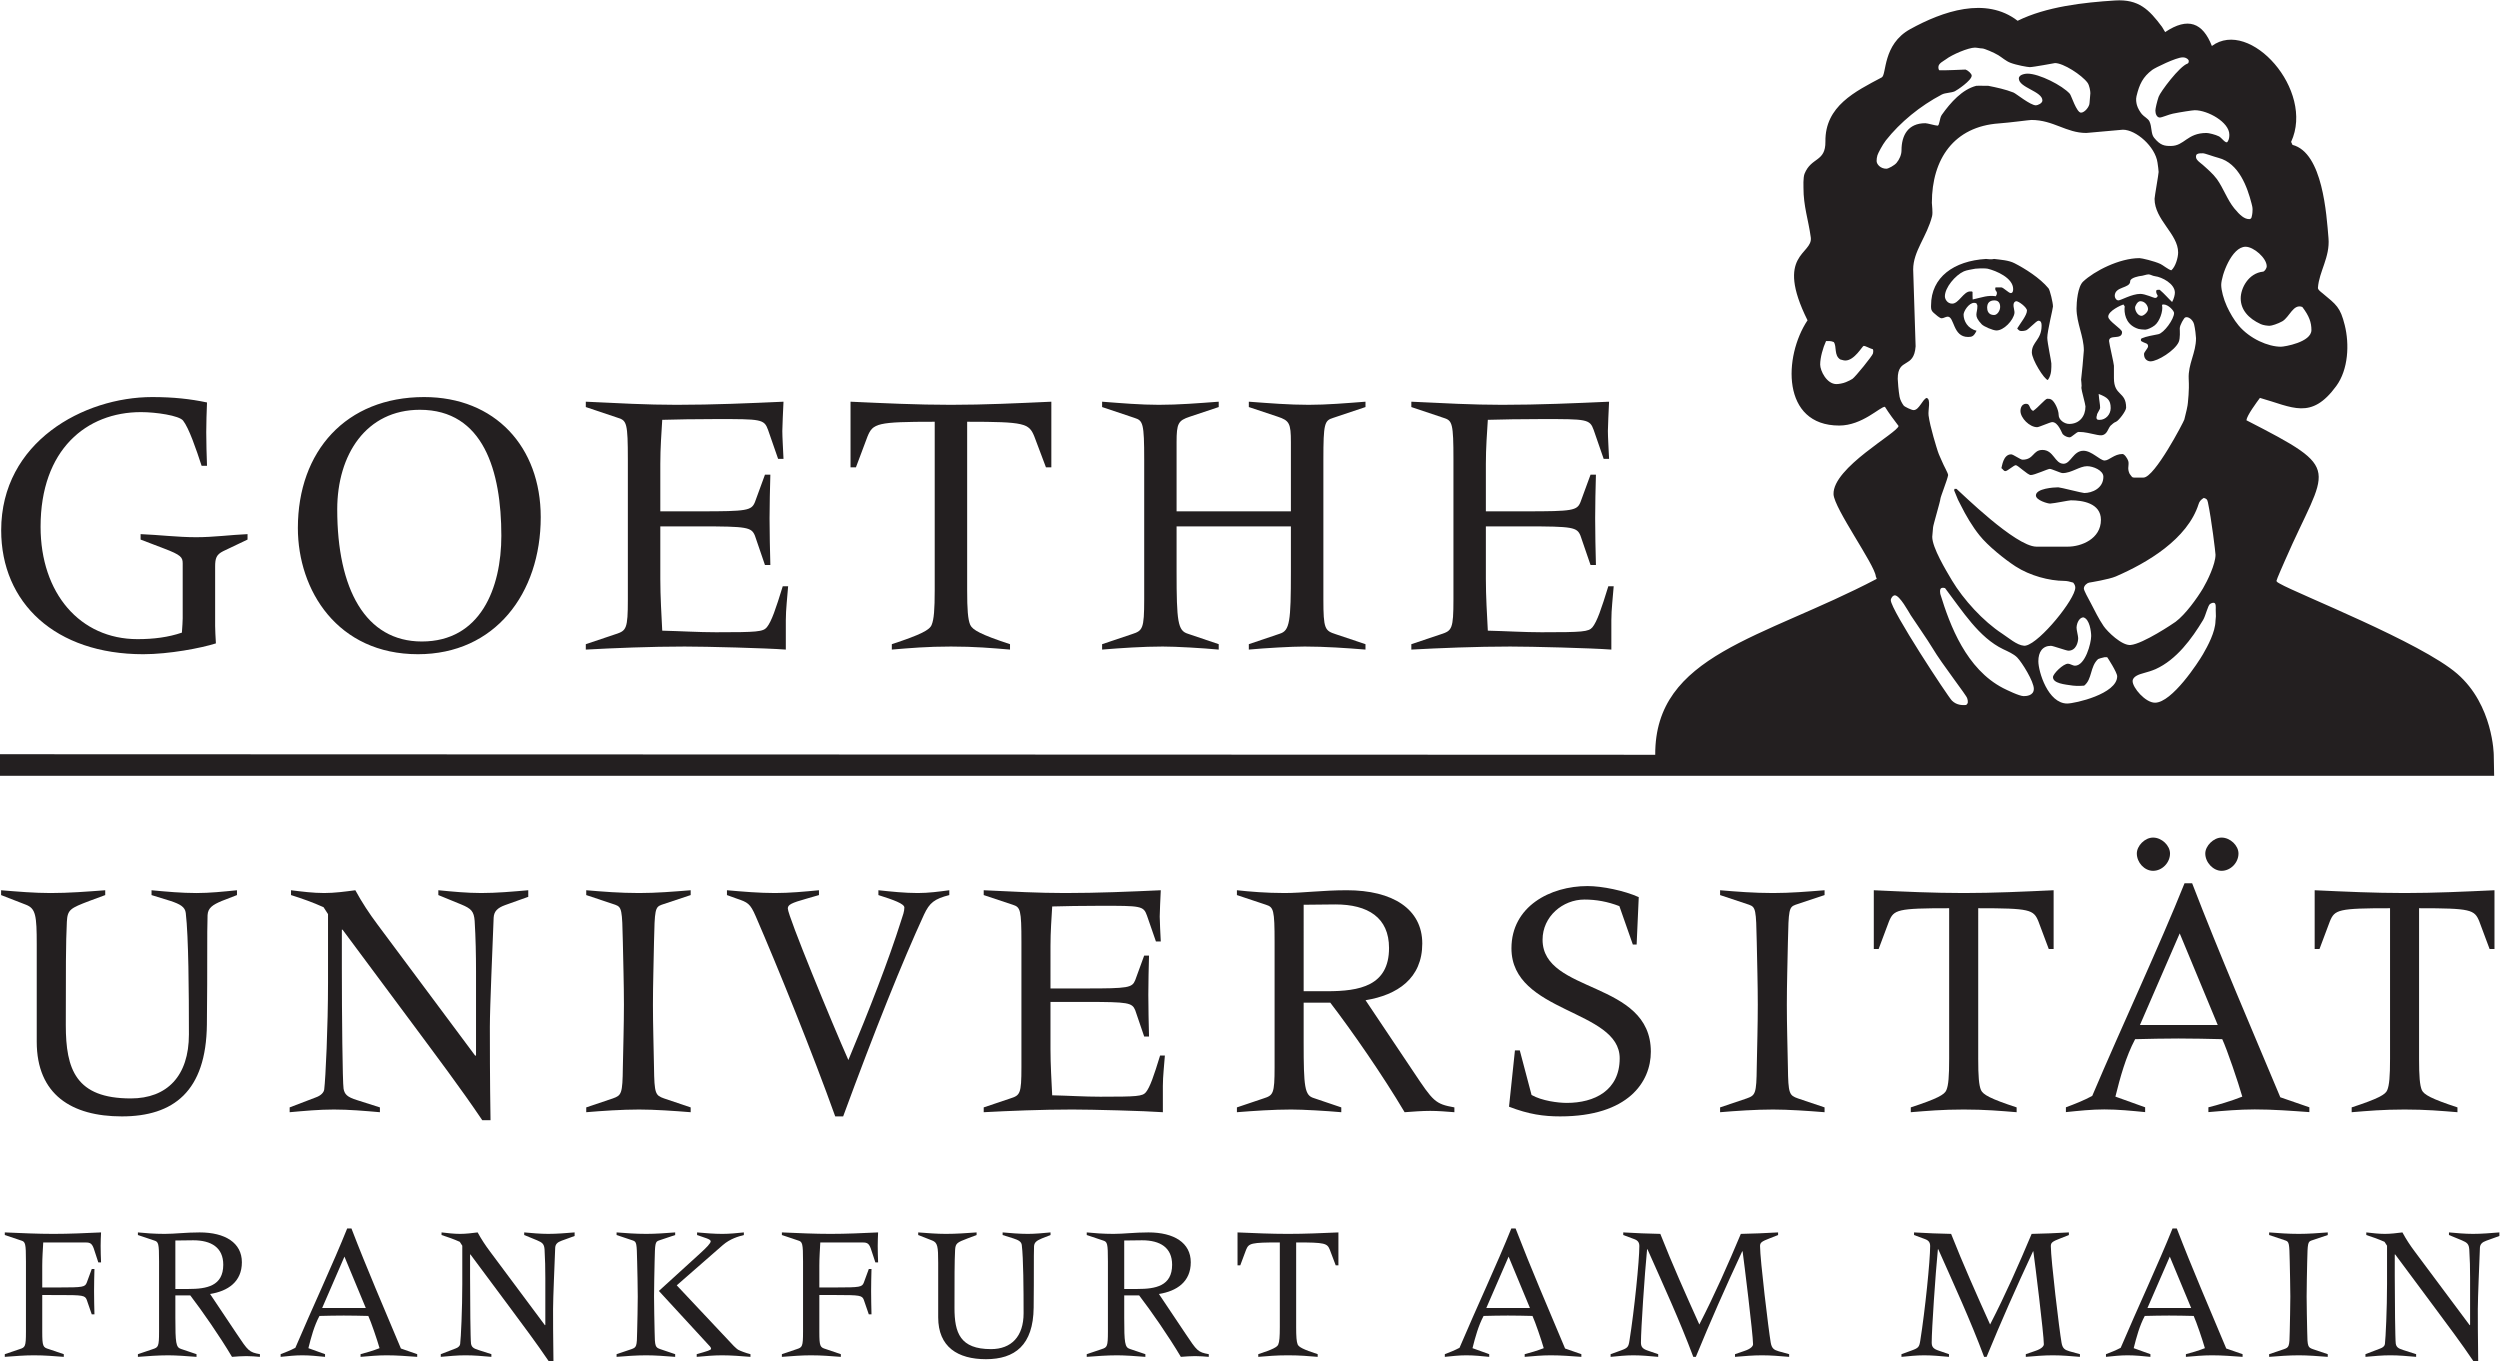 <?xml version="1.0" encoding="UTF-8" standalone="no"?>
<!-- Created with Inkscape (http://www.inkscape.org/) -->

<svg
   version="1.1"
   id="svg2"
   width="1024.333"
   height="557.787"
   viewBox="0 0 1024.333 557.787"
   sodipodi:docname="GU-Logo-schwarz.eps"
   xmlns:inkscape="http://www.inkscape.org/namespaces/inkscape"
   xmlns:sodipodi="http://sodipodi.sourceforge.net/DTD/sodipodi-0.dtd"
   xmlns="http://www.w3.org/2000/svg"
   xmlns:svg="http://www.w3.org/2000/svg">
  <defs
     id="defs6" />
  <sodipodi:namedview
     id="namedview4"
     pagecolor="#ffffff"
     bordercolor="#000000"
     borderopacity="0.25"
     inkscape:showpageshadow="2"
     inkscape:pageopacity="0.0"
     inkscape:pagecheckerboard="0"
     inkscape:deskcolor="#d1d1d1" />
  <g
     id="g8"
     inkscape:groupmode="layer"
     inkscape:label="ink_ext_XXXXXX"
     transform="matrix(1.333,0,0,-1.333,0,557.787)">
    <g
       id="g10"
       transform="scale(0.1)">
      <path
         d="m 5087.78,1864.44 c -1.35,308.33 329.99,356.61 680.88,540.72 l -2.89,7.81 c -2.91,35.35 -128.41,209.32 -129.9,252.32 -2.84,81.89 198.25,189.24 199.85,209.86 -14.53,19.15 -29.17,38.48 -41.89,58.9 -14.46,0.77 -69.38,-57.65 -140.47,-57.65 -178.21,0 -171.39,212.77 -97.43,323.51 -101.98,205.07 17.15,201.7 9.99,254.83 -7.3,54.22 -22.66,95.37 -22.48,153.01 0,0 -1.26,31.07 3.24,42.38 20.85,52.28 65,35.44 64.21,99.39 -1.35,108.79 91.59,153.68 173.12,196.96 15.49,8.21 1.99,101.16 87.35,148.28 99.58,54.98 232.6,101.29 330.34,25.76 88.13,43.5 202.51,56.39 299.7,62.44 72.18,4.5 104.34,-27.69 144.03,-81 l 9.73,-16.22 c 70.35,47.23 115.77,28.81 143.6,-42.67 116.81,86.69 316.97,-136.11 243.57,-294.8 l 4.23,-9.15 c 93.24,-24.04 104.55,-214.61 110.68,-286.88 4.94,-58.29 -29.07,-102.61 -32.47,-152.4 -0.44,-6.36 9.86,-13.2 13.89,-16.57 43.1,-35.91 54.66,-42.63 68.55,-98.35 14.46,-58.07 11.36,-135.91 -26.14,-187.12 -77.47,-105.79 -134.28,-64.65 -234.58,-36.41 -10.03,-13.65 -40.19,-54.08 -41.56,-68.76 304.36,-156.21 246.43,-137.33 118.87,-430.2 -3.22,-7.39 -26.33,-59.42 -26.44,-63.19 -0.1,-3.66 7.6,-7.29 9.97,-8.66 55.1,-31.99 434.41,-180.53 545.72,-277.26 110.81,-96.29 112.16,-249.36 112.16,-249.36 l 1.2,-64.23 H 0 v 66.45 z m 982.77,2173.64 c -19.99,0 -70.24,-21.24 -89.6,-36.15 -7.02,-5.39 -22.82,-11.95 -22.82,-23.81 0,-6.25 1.74,-8.63 2.88,-9.64 6.42,-1.14 80.63,2.16 80.63,2.16 7.28,-2.46 18.92,-12.51 18.92,-18.75 0,-14.68 -45.49,-45.09 -51.73,-47.91 -11.55,-5.3 -29.11,-4.39 -40.04,-10.02 -66.51,-34.96 -127.8,-84.96 -172.15,-141.17 -10.3,-13.11 -24.19,-39.72 -25.87,-45.74 -1.76,-6.28 -2.5,-11.24 -2.5,-17.48 0,-9.99 11.87,-23.74 29.97,-23.74 6.25,0 24.7,10.13 31.25,17.93 8.75,10.31 15.29,25.17 15.29,38.28 0,46.85 20.3,83.69 73.38,83.69 6.24,0 31.22,-7.49 37.47,-7.49 6.25,0 5.85,23.11 12.88,33 27.86,39.21 63,78.21 105.94,89.42 2.35,0 7.06,0.71 37.24,0 24.81,-4.98 52.7,-10.84 77.06,-20.53 8.13,-3.13 51.98,-39.43 69.16,-39.43 4.99,0 19.98,5.93 19.98,14.98 0,28.11 -72.44,39.35 -72.44,67.46 0,13.43 23.1,14.99 26.23,14.99 36.53,0 107.73,-36.44 130.54,-62.04 4.36,-4.69 20.59,-57.88 34.33,-57.88 11.24,0 26.23,18.42 26.23,29.99 0,6.23 2.5,23.73 2.5,29.98 0,6.23 -2.74,23.84 -8.67,31.96 -17.8,24.04 -74.39,60.47 -100,60.47 -0.93,0 -66.51,-12.49 -77.44,-12.49 -6.24,0 -41.08,6.15 -59.51,13.34 -14.04,5.31 -26.03,16.45 -37.27,23.32 -13.43,8.12 -43.11,20.79 -49.36,20.79 -6.24,0 -16.23,2.51 -22.48,2.51 z m 638.28,-29.99 c -19.68,0 -84.81,-32.04 -93.28,-38.42 -28.61,-21.55 -39.55,-43.8 -48.39,-80.76 -2.48,-10.36 -0.69,-20.11 1.19,-27.3 2.8,-9.99 9.3,-20.76 15.23,-27.95 6.24,-7.49 19.19,-13.8 23.26,-22.22 8.12,-16.56 4.2,-38.03 14.2,-50.21 19.68,-24.36 32.83,-25.45 51.57,-25.45 42.15,0 49.33,39.97 109.91,39.97 6.25,0 27.02,-4.8 38.29,-10.54 7.64,-3.88 20.96,-23.85 26.09,-16.71 5.34,7.43 5.56,16.01 5.56,22.26 0,38.1 -66.19,74.94 -106.16,74.94 -6.25,0 -45.23,-5.95 -67.71,-10.64 -12.17,-2.49 -33.46,-11.84 -39.71,-11.84 -9.07,0 -13.74,10.93 -13.74,21.23 0,6.25 4.88,27.46 9.99,42.48 5.03,14.78 64.1,94.2 89.16,102.2 2.68,1.66 3.31,3.67 3.43,6.55 0.14,3.15 -0.52,4.55 -3.43,7.32 -5.6,4.07 -9.22,5.09 -15.46,5.09 z m 62.45,-294.79 c -6.25,0 -14.52,0.2 -18.55,-3.05 -2.01,-1.64 -3.09,-4.34 -2.68,-9.44 0.7,-9.03 15.86,-18.73 20.3,-22.7 14.57,-13.02 32.07,-27.99 43.95,-44.23 20.29,-28.42 31.58,-63.15 53.43,-90 17.49,-21.23 30.95,-32.93 45.94,-32.93 6.25,0 7.23,6 7.23,6 2.73,10.46 2.98,17.81 2.98,24.06 0,6.24 -1.9,13.24 -3.36,18.85 -12.53,48.28 -38.28,123.07 -101.49,139.36 -15.54,4 -41.51,14.08 -47.75,14.08 z M 5988.12,2724 c -2.69,-15.31 -23.88,-67.67 -23.88,-73.42 0,-6.25 -22.48,-81.19 -22.48,-87.44 0,-6.24 -2.5,-22.48 -2.5,-28.73 0,-33.42 42.02,-102.76 60.75,-134.3 35.29,-58.71 95.83,-125.37 154.49,-163.51 18.27,-11.87 45.02,-35.43 66.26,-36.88 2.73,-0.34 4.67,-0.06 6.77,0.5 43.65,9.76 151.41,142.86 151.41,178.04 0,6.25 -2.78,10.77 -6.49,15.4 -10.64,3.28 -19.74,5.22 -27.24,5.22 -46.53,0.31 -105.18,15.72 -150.15,44.76 -34.03,22.18 -84.95,63.13 -110.56,95.3 -21.85,27.16 -42.01,61.29 -57.31,92.2 -2.4,4.9 -5.62,11.03 -8.78,17.19 l -11.78,28.61 c 0.39,4.04 1.3,3.87 1.03,4.78 h 6.26 c 14.61,-12.39 180.59,-176.4 244.94,-177.56 h 97.41 c 40.6,0 101.48,23.42 101.48,82.44 0,51.53 -57.45,59.95 -92.42,59.95 -6.25,0 -50.25,-9.3 -63.7,-9.99 -6.55,-0.33 -43.72,9.99 -43.72,24.98 0,21.56 55.59,24.99 68.7,24.99 6.24,0 73.69,-17.49 79.93,-17.49 23.43,0 58.71,14.06 58.71,49.96 0,19.68 -31.53,32.49 -49.96,32.49 -23.1,0 -48.17,-21.24 -75.34,-21.24 -6.25,0 -33.22,12.97 -39.47,12.97 -6.24,0 -47.15,-19.24 -58.39,-18.92 -9.87,0.28 -39.71,30.28 -45.96,30.28 -6.24,0 -25.66,-18.23 -31.91,-18.23 -6.24,0 -8.03,7.19 -12.42,9.03 1.89,4.44 5.08,42.51 30.07,42.51 6.25,0 28.57,-16.42 34.82,-16.42 35.28,0 31.53,29.98 61.2,29.98 34.98,0 37.79,-42.47 64.96,-42.47 22.17,0 29.66,39.97 61.2,39.97 25.61,0 50.9,-29.98 64.95,-29.98 14.37,0 29.35,19.99 54.96,19.99 6.25,0 15.36,-13.8 17.86,-21.62 2.18,-7.17 -0.06,-14.6 -0.06,-22.1 0,-7.49 2.86,-16.81 6.92,-20.87 3.44,-3.44 4.01,-7.87 10.26,-7.87 h 29.66 c 34.35,0 123.62,171.43 125.49,178.31 4.68,17.17 10.97,45.29 10.97,51.54 0,6.24 4.69,33.79 2.5,73.76 -2.19,45.59 22.49,79.25 22.49,124.84 0,6.25 -2.85,30.3 -5.98,42.78 -3.75,14.37 -18.62,25.35 -27.62,20.79 -3.22,-1.63 -16.37,-22.97 -16.37,-33.59 0,-6.25 1.98,-30.4 -3.32,-41.95 -11.87,-26.23 -64.76,-59.23 -86.61,-59.23 -6.56,0 -19.98,4.06 -19.98,22.49 0,6.25 12.49,17.49 12.49,23.73 0,10.31 -8.39,8.23 -20.16,15.53 0,0 -4.66,2.42 0,8.77 16.89,7.03 34.15,9.14 51.64,12.89 17.49,3.75 48.45,46.19 48.45,65.23 0,6.57 -17.48,26.24 -32.47,26.24 -6.25,0 -4.3,-3.33 -4.3,-3.33 3.39,-17.22 -7.72,-49.09 -22.71,-60.95 -9.06,-7.19 -22.95,-13.17 -29.19,-13.17 -6.25,0 -17.57,1.3 -20.39,2.16 -34.08,10.27 -43.32,37.81 -43.32,61.55 0,8.12 3.19,5.11 -3.36,13.68 -6.7,-1.87 -46.61,-19.61 -46.61,-37.42 0,-14.04 42.47,-37.47 42.47,-47.46 0,-25.92 -39.97,-5.31 -39.97,-27.48 0,-6.25 14.98,-69.64 14.98,-75.89 v -38.09 c 0,-55.9 37.49,-39.97 37.49,-90.87 0,-10.31 -23.09,-40.11 -30.89,-43.23 -7.49,-2.82 -11.09,-7.1 -17.31,-12.44 -5.13,-6.75 -4.32,-7.56 -9.72,-16.76 -8.56,-14.6 -19.86,-13.35 -30.29,-11.35 -25.41,4.86 -37.01,9.24 -57.94,9.24 -6.25,0 -21.24,-16.69 -27.48,-16.69 -6.25,0 -15.34,3.68 -20.96,9.61 -3.12,3.12 -13.83,37.3 -32.56,37.3 -6.25,0 -40.16,-15.64 -46.4,-15.64 -23.12,0 -51.22,28.1 -51.22,49.96 0,1.56 0.11,21.91 17.6,21.91 12.8,0 8.36,-15.2 21.19,-21.9 15.62,10.19 37.41,37.47 43.65,37.47 6.25,0 9.03,-0.45 13.1,-2.95 9.36,-5.62 21.88,-31.09 21.88,-47.01 0,-15 17.48,-27.49 32.47,-27.49 31.55,0 49.96,23.73 49.96,53.72 0,6.24 -12.49,49.96 -12.49,56.2 0,6.25 -0.04,3.45 0.63,6.14 -0.63,7.71 -0.65,15.32 -1.56,19.98 0.85,2.17 8.43,83.8 8.43,90.05 0,42.78 -22.49,84 -22.49,128.66 0,18.42 3.36,66.86 20.23,82.79 34.03,32.16 111.55,72.1 173.38,72.1 6.25,0 45.07,-8.94 64.44,-18 5.93,-2.5 24.59,-17.57 33.28,-19.44 12.7,10.57 20.95,38.69 20.95,54.93 0,56.83 -72.45,100.24 -72.45,164.88 0,6.25 12.49,76.2 12.49,82.44 0,6.25 -2.2,19.22 -3.45,28.91 -6.87,49.02 -65.87,101 -106.47,101 -6.25,0 -106.17,-10 -112.42,-10 -61.82,0 -101.18,39.97 -168.62,39.97 -6.25,0 -67.85,-8.42 -100.02,-10.61 -137.39,-9.69 -206.01,-108.67 -206.01,-244.2 0,-6.25 3.48,-29.05 0.67,-40.92 -15.93,-63.08 -58.12,-107.41 -58.12,-163.94 l 7.49,-236.06 c -4.99,-70.82 -54.96,-33.12 -54.96,-99.95 0,-6.24 2.52,-38.01 5.65,-55.19 1.87,-10.29 8.35,-21.45 12.72,-27.07 2.49,-3.43 24.1,-13.92 30.35,-13.92 17.17,0 27.1,32.94 40.09,37.48 14.04,-4 3.82,-36.84 5.94,-53.75 4.37,-34.91 26.02,-103.17 28.33,-110.22 4.1,-12.52 8.79,-20.74 12.54,-30.1 5.93,-15 19.28,-37.02 19.28,-43.27 z m -375.28,412.05 c -9.52,-20.52 -18.05,-50.71 -18.05,-72.26 0,-18.73 19.98,-59.95 49.96,-59.95 6.24,0 19.84,1.97 29.21,6.02 7.8,3.13 15.98,7.29 20.03,10.02 9.06,6.12 61.27,70.67 63.03,77.95 1.99,8.2 0,12.95 0,12.95 -10.8,2.94 -22.34,10.48 -28.59,10.48 -3.75,0 -28.11,-44.97 -56.21,-44.97 -6.24,0 -11.01,2.47 -15.77,3.34 -19.78,12.7 -10.06,39.85 -19.84,53.33 -8.17,3.89 -16.85,3.28 -23.77,3.09 z m 991.06,205.02 c -6.23,0 -18.73,-5 -24.97,-5 -0.95,0 -31.23,-4.68 -31.23,-16.23 0,-22.5 -47.47,-15 -47.47,-44.98 0,-6.25 4.99,-13.73 11.24,-13.73 7.49,0 41.22,19.98 67.46,19.98 14.99,0 41.21,-12.5 44.96,-12.5 6.24,0 5.88,2.87 8.73,6.05 -2.62,5.75 -4.98,7.7 -4.98,13.95 0,6.23 2.13,2.85 4.13,5.05 h 6.68 c 14.62,-12.26 27.02,-27.18 38.1,-37.52 5.91,10.67 8.55,22.47 8.55,28.72 0,27.48 -39.84,48.08 -61.07,50.57 -8.12,0.94 -13.88,5.64 -20.13,5.64 z m 298.53,84.94 c -43.09,0 -74.94,-89.32 -74.94,-117.42 0,-15.93 7.27,-43.67 17.44,-65.78 9.02,-19.56 21.56,-41.51 35.93,-58.69 34.67,-41.22 90.89,-65.4 130.24,-65.4 10.31,0 93.68,13.74 93.68,51.22 0,23.42 -6.81,43.22 -27.98,70.95 -27.78,10.78 -39.16,-30.84 -61.33,-43.96 -13.74,-7.81 -32.9,-13.86 -39.15,-13.86 -6.25,0 -19.19,1.42 -27.31,5.13 -38.38,17.58 -61.57,44.51 -61.57,79.16 0,31.55 23.86,77.46 68.83,82.14 4.05,0.32 11.11,9.68 11.11,16.55 0,24.98 -39.97,59.96 -64.95,59.96 z m -323.5,-167.38 c -9.07,0 -16.39,-15 -16.24,-20 0.29,-10.14 8.42,-24.98 19.98,-24.98 6.24,0 20.32,11.32 19.99,21.24 -0.35,9.99 -9.38,23.74 -23.73,23.74 z m -91.19,-328.52 c 0,25.29 -10.14,33.01 -36.98,43.47 2.01,-23.63 4.36,-30.84 4.5,-42.22 0.08,-6.25 -10,-17.18 -9.81,-23.43 0,0 -3.08,-7.97 -0.21,-11.34 2.32,-2.72 2.52,-2.71 8.77,-2.71 18.11,0 33.73,16.24 33.73,36.23 z m 286.18,-276.07 c -8.63,-5.18 -13.51,-11.17 -15.7,-18.35 -34.35,-108.99 -159.5,-181.91 -254.74,-223.13 -20.92,-9.05 -79.64,-18.65 -82.14,-18.97 -5.3,-0.93 -16.04,-8.72 -16.04,-18.09 0,-6.25 13.57,-30.25 21.69,-45.56 11.55,-21.85 23.25,-46.83 39.19,-70.16 11.36,-16.65 55.7,-60.3 82.77,-57.9 38.09,3.37 132.47,66.91 138.31,71.28 30.62,22.92 65.73,72.04 84.16,102.63 13.74,23.12 38.58,74.66 38.58,103.39 0,6.24 -12.4,109.51 -23.45,161.4 -2.17,10.18 -4.87,10.73 -12.63,13.46 z m -806.85,-277.32 c -6.39,-3.58 -2.82,-18.57 -2.82,-18.57 29.39,-96.11 79.68,-230.19 193.03,-288.9 11.24,-5.63 49.59,-24.5 63.01,-24.5 6.88,0 31.23,0.62 31.23,22.49 0,22.48 -36.27,81.13 -51.26,96.43 -10.92,10.93 -28.44,18.36 -42.81,25.24 -74.94,35.91 -125.39,117.66 -178.87,187.88 0,0 -7.59,2.13 -11.51,-0.07 z m -142.72,-22.19 c -6.25,0 -12.5,-8.74 -12.5,-14.99 0,-29.67 175.59,-296.5 187.95,-308.66 15.29,-15.01 33.14,-13.61 39.38,-13.61 6.25,0 5.07,1.2 7.33,3.38 4.93,4.75 0.11,17.54 0.11,17.54 0.06,6.24 -78.18,106.19 -105.97,153.34 -13.12,22.48 -62.48,93.72 -67.47,101.83 -6.24,9.99 -33.85,61.17 -48.83,61.17 z m 579.67,-67.71 c -11.08,0.07 -20.27,-14.53 -21.21,-31.23 -0.34,-6.24 5,-26.23 5,-32.48 0,-13.12 -6.56,-38.72 -29.98,-38.72 -6.24,0 -47.46,14.99 -53.7,14.99 -25.92,0 -38.73,-19.06 -38.73,-47.47 0,-31.85 29.67,-129.91 88.69,-129.91 23.42,0 153.63,29.35 153.63,83.69 0,11.87 -29.72,57.72 -30.66,58.62 h -8.42 c -9.74,-2.32 -14.61,-3.4 -19.55,-5.66 -25.33,-23.15 -17.7,-61.97 -42.93,-81.73 0,0 -21.16,-1.73 -34.48,0.13 -25.75,3.61 -61.31,6.78 -61.31,26.14 0,9.99 31.22,41.23 46.21,41.23 6.25,0 14.97,-6.23 21.22,-6.23 31.85,0 49.98,69.62 49.98,91.17 0,13.11 -4.56,52.12 -23.76,57.46 z m 400.71,44.77 c -5.21,0.18 -7.3,-1.14 -11.28,-3.42 -6.91,-3.97 -13.66,-36.15 -21.65,-49.41 -34.62,-57.5 -81.6,-121.96 -145.93,-151.01 -11.55,-5 -24.47,-8.99 -37.29,-12.42 -12.8,-3.43 -33.39,-9.95 -33.39,-24.63 0,-19.99 39.03,-66.2 68.7,-66.2 52.46,0 133.47,124.59 147.53,148.96 14.68,25.29 37.96,68.36 38.49,102.58 1.51,20.58 1.51,4.63 0.7,34.91 0,5.04 1.65,20.4 -5.88,20.64 v 0"
         style="fill:#231f20;fill-opacity:1;fill-rule:nonzero;stroke:none"
         id="path12" />
      <path
         d="m 6104.31,3388.53 c 20.1,-2.5 22.45,0 25.03,0 20.05,-2.5 44.82,-3.88 62.94,-13.26 31.23,-15.92 77.84,-44.97 104.38,-77.13 4.37,-5.31 13.71,-43.89 13.71,-55.76 0,-6.24 -17.53,-75.68 -17.49,-96.18 0.04,-14.76 12.49,-72.45 12.49,-78.69 0,-12.8 1.64,-34.14 -10.75,-51.12 -10.98,1.48 -49.2,62.67 -49.2,84.84 0,32.79 29.98,38.11 29.98,82.44 0,8.13 -1.56,14.99 -10,14.99 -6.24,0 -32.78,-29.98 -39.03,-29.92 0,0 -13.4,-4.14 -19.97,0.05 -2.81,1.79 -5.94,6.09 -5.94,6.09 10.49,17.27 29.97,40.65 29.97,55.01 0,9.99 -26.39,29.68 -33.45,28.76 -15.19,-4.97 -3.72,-26.42 -4.97,-36.41 -3.12,-22.49 -32.78,-53.56 -55.26,-53.56 -10.93,0 -39.01,12.27 -45.26,18.82 -26.23,27.79 -13.45,31.78 -13.45,56.13 0,6.25 -2.49,3.75 -2.13,7.87 -1.61,-0.37 -1.61,2.13 -7.86,2.13 -16.56,0 -32.47,-26.24 -32.47,-36.23 0,-19.05 12.43,-43.12 39.84,-49.42 -8.13,-17.33 -13.93,-19.28 -26.1,-19.28 -47.16,0 -41.54,62.45 -62.46,62.45 -6.24,0 -12.48,-4.99 -18.73,-4.99 -6.25,0 -18.29,11.53 -23.9,16.22 -10.31,8.42 -8.59,17.82 -8.59,23.75 0,86.51 70.5,136.46 168.67,142.4 z m -32.59,-29.98 c -12.66,-2.52 -26.04,-4.16 -35.41,-8.23 -26.22,-11.86 -58.19,-49.85 -58.19,-76.71 0,-8.73 7.49,-22.48 22.49,-22.48 19.98,0 34.97,37.48 54.95,37.48 6.25,0 5.36,0.35 7.58,-1.73 -0.08,-7.02 -0.08,-14.52 0.39,-22.99 31.04,6.94 44.94,13.49 71.54,10.03 0.43,3.44 2.93,3.44 2.93,9.69 0,6.25 -5,6.25 -5,12.48 0,6.25 -0.36,2.87 1.69,5.04 h 16.74 c 6.24,-0.04 22.79,-17.52 29.04,-17.52 6.24,0 7.49,6.25 7.49,12.48 0,34.05 -52.17,56.19 -78.55,62.46 -7.89,1.05 -17.09,1.6 -37.69,0 z m 58.78,-97.42 c -14.67,0 -22.48,-7.5 -22.48,-22.5 0,-8.11 3.12,-22.48 21.24,-22.48 9.99,0 18.73,13.43 18.73,24.98 0,4.69 -0.63,20 -17.49,20 v 0"
         style="fill:#231f20;fill-opacity:1;fill-rule:evenodd;stroke:none"
         id="path14" />
      <path
         d="m 728.402,1433.21 -46.707,-18.09 c -27.664,-11.68 -42.625,-21.27 -43.668,-43.55 -2.089,-59.56 0,-146.7 -2.089,-336.05 -2.122,-206.098 -103.125,-282.59 -261.446,-282.59 -154.137,0 -261.566,66.898 -261.566,229.55 v 298.68 c 0,89.24 -3.039,110.6 -32.938,122.28 l -76.605,29.77 v 14.84 c 52.203,-4.23 102.176,-8.56 152.043,-8.56 56.39,0 111.64,4.33 168.027,8.56 v -14.84 l -48.922,-18.09 c -58.511,-22.34 -67.019,-26.62 -69.019,-63.79 -3.254,-62.81 -3.254,-154.08 -3.254,-317.81 0,-136.04 30.816,-225.36 199.769,-225.36 111.762,0 178.661,69.129 178.661,196.75 0,130.54 -1.043,299.71 -9.68,373.08 -1.992,19.12 -17.981,27.54 -46.711,37.13 l -58.504,18.09 v 14.84 c 45.785,-4.23 91.441,-8.56 138.25,-8.56 40.41,0 81.859,4.33 124.359,8.56 v -14.84 0"
         style="fill:#231f20;fill-opacity:1;fill-rule:nonzero;stroke:none"
         id="path16" />
      <path
         d="m 1623.74,1427.81 -71.23,-25.45 c -23.35,-8.51 -34.08,-19.12 -35.13,-38.38 -3.19,-85.97 -11.67,-274.17 -11.67,-335.86 0,-43.55 0,-165.671 2.06,-286.87 h -25.42 c -68.09,100.859 -141.41,197.691 -213.69,295.43 l -215.81,290.27 h -2.09 v -119.11 c 0,-140.36 2.09,-349.719 5.26,-369.918 3.25,-17.07 10.72,-25.442 41.57,-35.031 l 70.16,-22.321 v -14.8 c -46.81,4.082 -94.68,8.269 -141.39,8.269 -45.801,0 -90.251,-4.187 -136.04,-8.269 v 14.8 l 80.676,30.84 c 14.961,5.262 24.516,14.84 25.586,24.43 4.188,33.961 11.678,192.28 11.678,328.46 v 210.38 l -13.791,21.26 c -33.031,14.94 -65.875,26.52 -99.961,37.27 v 14.84 c 34.086,-4.23 68.094,-8.56 102.074,-8.56 31.848,0 63.738,4.33 95.638,8.56 20.18,-37.17 42.61,-71.22 68.06,-105.24 l 300.78,-403.869 2.12,2.09 v 257.229 c 0,51.04 -1.05,103.1 -4.18,155.21 -2.12,29.77 -10.64,38.29 -41.46,50.98 l -70.18,28.76 v 14.84 c 43.54,-4.23 88.28,-8.56 131.81,-8.56 47.77,0 95.65,4.33 144.57,8.56 v -20.24 0"
         style="fill:#231f20;fill-opacity:1;fill-rule:nonzero;stroke:none"
         id="path18" />
      <path
         d="m 1801.96,780.57 81.84,27.59 c 26.54,9.578 29.77,13.86 30.7,95.75 1.16,63.629 3.31,128.53 3.31,192.32 0,63.74 -2.15,128.64 -3.31,192.29 -2.09,99.98 -3.11,107.42 -23.36,114.92 l -89.18,29.77 v 14.84 c 50.9,-4.23 103.12,-8.56 162.56,-8.56 53.13,0 105.19,4.33 158.44,8.56 v -14.84 l -89.33,-29.77 c -20.22,-7.5 -21.24,-14.94 -23.38,-114.92 -1.02,-63.65 -3.26,-128.55 -3.26,-192.29 0,-63.79 2.24,-128.691 3.26,-192.32 1.07,-81.89 4.23,-86.172 30.85,-95.75 l 81.86,-27.59 v -14.8 c -49.99,4.082 -111.64,8.269 -158.44,8.269 -53.13,0 -114.83,-4.187 -162.56,-8.269 v 14.8 0"
         style="fill:#231f20;fill-opacity:1;fill-rule:nonzero;stroke:none"
         id="path20" />
      <path
         d="m 2234.48,1448.05 c 48.92,-4.23 98.91,-8.56 147.71,-8.56 44.71,0 90.38,4.33 135.11,8.56 v -14.84 l -37.26,-10.75 c -48.93,-13.77 -58.48,-19.02 -58.48,-30.7 0,-22.42 136.13,-352.89 186.12,-465.58 64.81,154.97 124.24,308.19 161.49,426.21 6.42,19.18 10.62,30.85 10.62,42.53 0,11.68 -32.93,23.45 -79.77,38.29 v 14.84 c 40.41,-4.23 80.82,-8.56 121.23,-8.56 32.92,0 64.8,4.33 96.67,8.56 v -14.84 c -45.66,-11.68 -60.6,-23.49 -77.52,-59.55 -67.03,-145.62 -150.98,-354.98 -248.73,-620.73 h -24.39 c -69.14,193.449 -177.62,461.19 -244.52,615.48 -17.05,39.21 -24.4,42.47 -58.51,54.05 l -29.77,10.75 v 14.84 0"
         style="fill:#231f20;fill-opacity:1;fill-rule:nonzero;stroke:none"
         id="path22" />
      <path
         d="m 3139.62,1288.52 c 0,99.98 -3.26,107.42 -26.49,114.92 l -89.45,29.77 v 14.84 c 88.28,-4.23 169.07,-8.56 249.76,-8.56 101.13,0 201.12,4.33 294.53,8.56 -1.11,-26.52 -3.26,-64.81 -3.26,-80.81 0,-15.91 2.15,-52.11 3.26,-76.63 h -14.93 l -27.64,79.79 c -10.56,29.87 -18.97,29.87 -141.29,29.87 -61.72,0 -110.67,-1.06 -149.91,-2.09 -2.09,-37.27 -5.25,-76.63 -5.25,-121.2 V 1146.2 h 110.47 c 128.71,0 140.39,2.09 149.98,25.45 l 27.53,75.56 h 14.89 c -0.97,-40.43 -2.13,-80.82 -2.13,-120.18 0,-43.64 1.16,-83.92 2.13,-128.542 h -14.89 l -27.53,80.822 c -9.59,23.2 -21.27,25.44 -149.98,25.44 H 3228.95 V 960.199 c 0,-48.949 3.16,-97.75 5.25,-142.461 50,-1.066 99.97,-4.328 147.87,-4.328 113.56,0 129.6,1.16 140.22,13.77 12.74,16 24.42,50.109 43.59,112.769 h 14.7 c -2.05,-30.789 -6.19,-62.66 -6.19,-93.597 V 765.77 c -55.22,4.082 -218.96,8.269 -278.52,8.269 -93.54,0 -195.59,-4.187 -272.19,-8.269 v 14.8 l 81.98,27.59 c 29.77,9.578 33.96,13.86 33.96,95.75 v 384.61 0"
         style="fill:#231f20;fill-opacity:1;fill-rule:nonzero;stroke:none"
         id="path24" />
      <path
         d="m 4007.13,1137.69 h 72.3 c 98.87,0 190.14,15.86 190.14,132.87 0,93.42 -64.71,133.89 -164.65,133.89 -34.05,0 -65.88,-1.01 -97.79,-1.01 z M 3802,780.57 l 81.84,27.59 c 29.68,9.578 33.96,13.86 33.96,95.75 v 384.61 c 0,99.98 -3.11,107.42 -26.57,114.92 l -89.23,29.77 v 14.84 c 39.32,-4.23 89.23,-8.56 146.65,-8.56 55.28,0 115.79,8.56 191.41,8.56 140.21,0 231.69,-57.36 231.69,-163.72 0,-107.42 -76.49,-158.32 -174.38,-174.33 l 146.64,-218.941 c 61.64,-92.489 67.04,-99.84 126.46,-110.489 v -14.8 c -24.38,1.949 -49.87,4.082 -74.2,4.082 -25.64,0 -52.26,-2.133 -78.77,-4.082 -67.98,114.628 -162.66,250.81 -228.54,336.74 h -81.83 V 980.379 c 0,-138.27 3.21,-162.641 30.85,-171.059 l 84.85,-28.75 v -14.8 c -45.63,4.082 -116.86,8.269 -153.94,8.269 -54.2,0 -115.89,-4.187 -166.89,-8.269 v 14.8 0"
         style="fill:#231f20;fill-opacity:1;fill-rule:nonzero;stroke:none"
         id="path26" />
      <path
         d="m 4656.57,955.859 h 14.89 l 36.2,-137.097 c 31.81,-18.102 81.73,-24.371 108.3,-24.371 85.05,0 162.6,38.129 162.6,137.05 0,150.879 -332.7,138.279 -332.7,338.049 0,128.69 119.01,191.41 233.89,191.41 44.62,0 112.68,-13.92 157.39,-34.01 l -6.51,-145.73 h -11.68 l -41.36,118.05 c -36.15,13.91 -71.18,20.23 -107.38,20.23 -66.95,0 -128.7,-52.2 -128.7,-123.43 0,-166.89 332.81,-124.36 332.81,-344.381 0,-92.438 -69.19,-198.699 -278.65,-198.699 -50.94,0 -96.58,6.281 -157.3,29.781 l 18.2,173.148 v 0"
         style="fill:#231f20;fill-opacity:1;fill-rule:nonzero;stroke:none"
         id="path28" />
      <path
         d="m 5287.18,780.57 81.83,27.59 c 26.67,9.578 29.93,13.86 30.85,95.75 1.18,63.629 3.17,128.53 3.17,192.32 0,63.74 -1.99,128.64 -3.17,192.29 -1.94,99.98 -3.11,107.42 -23.35,114.92 l -89.33,29.77 v 14.84 c 51.19,-4.23 103.25,-8.56 162.8,-8.56 53.04,0 105.19,4.33 158.32,8.56 v -14.84 l -89.33,-29.77 c -20.19,-7.5 -21.22,-14.94 -23.35,-114.92 -1.18,-63.65 -3.27,-128.55 -3.27,-192.29 0,-63.79 2.09,-128.691 3.27,-192.32 1.07,-81.89 4.17,-86.172 30.84,-95.75 l 81.84,-27.59 v -14.8 c -50.12,4.082 -111.61,8.269 -158.32,8.269 -53.23,0 -114.92,-4.187 -162.8,-8.269 v 14.8 0"
         style="fill:#231f20;fill-opacity:1;fill-rule:nonzero;stroke:none"
         id="path30" />
      <path
         d="m 5759.6,1448.05 c 92.5,-4.23 183.77,-8.56 276.41,-8.56 92.44,0 183.91,4.33 276.35,8.56 V 1267.4 h -14.94 l -31.86,84.99 c -14.85,36.11 -25.6,40.39 -184.98,40.39 V 929.352 c 0,-53.133 2.13,-80.813 8.56,-95.661 6.27,-13.863 28.6,-26.613 109.51,-53.121 v -14.8 c -50.11,4.082 -96.81,8.269 -162.64,8.269 -65.88,0 -112.69,-4.187 -162.71,-8.269 v 14.8 c 80.82,26.508 104.18,39.258 109.42,53.121 6.43,14.848 8.52,42.528 8.52,95.661 v 463.428 c -159.38,0 -170.09,-4.28 -184.93,-40.39 l -31.87,-84.99 h -14.84 v 180.65 0"
         style="fill:#231f20;fill-opacity:1;fill-rule:nonzero;stroke:none"
         id="path32" />
      <path
         d="m 6828.52,1507.75 c -25.49,0 -50.01,25.69 -50.01,53.28 0,23.35 25.58,48.89 50.01,48.89 26.62,0 52.06,-24.37 52.06,-48.89 0,-28.62 -24.43,-53.28 -52.06,-53.28 z m -128.6,-192.33 -122.26,-281.61 h 239.18 z m -81.83,192.33 c -26.76,0 -49.97,25.69 -49.97,53.28 0,23.35 24.38,48.89 49.97,48.89 26.61,0 52.06,-24.37 52.06,-48.89 0,-28.62 -24.52,-53.28 -52.06,-53.28 z M 6350.11,780.852 c 25.68,9.488 55.46,21.168 80.91,35.027 92.49,217.931 207.26,462.421 283.75,653.671 h 23.35 c 85.14,-221.03 180.76,-442.17 271,-657.851 l 89.34,-30.847 V 766.07 c -56.24,4.078 -111.53,8.27 -167.91,8.27 -47.88,0 -94.58,-4.192 -142.46,-8.27 v 14.782 c 26.51,6.328 72.4,20.097 104.17,32.847 -12.76,44.711 -46.71,144.641 -61.56,176.563 -44.61,1.019 -90.34,2.09 -135.1,2.09 -44.57,0 -88.17,-1.071 -132.73,-2.09 -28.76,-54.293 -45.79,-116.922 -60.62,-176.563 l 91.41,-32.847 V 766.07 c -41.55,4.078 -83.01,8.27 -125.53,8.27 -39.21,0 -78.57,-4.192 -118.02,-8.27 v 14.782 0"
         style="fill:#231f20;fill-opacity:1;fill-rule:nonzero;stroke:none"
         id="path34" />
      <path
         d="m 7114.75,1448.05 c 92.34,-4.23 183.8,-8.56 276.39,-8.56 92.4,0 183.92,4.33 276.31,8.56 V 1267.4 h -14.98 l -31.73,84.99 c -14.83,36.11 -25.63,40.39 -185.08,40.39 V 929.352 c 0,-53.133 2.19,-80.813 8.52,-95.661 6.43,-13.863 28.71,-26.613 109.47,-53.121 v -14.8 c -49.92,4.082 -96.63,8.269 -162.51,8.269 -65.96,0 -112.67,-4.187 -162.64,-8.269 v 14.8 c 80.67,26.508 104.12,39.258 109.37,53.121 6.32,14.848 8.57,42.528 8.57,95.661 v 463.428 c -159.4,0 -170.15,-4.28 -184.98,-40.39 l -31.88,-84.99 h -14.83 v 180.65 0"
         style="fill:#231f20;fill-opacity:1;fill-rule:nonzero;stroke:none"
         id="path36" />
      <path
         d="m 561.563,2452.42 c 0,19.04 -4.793,26.14 -58.165,46.32 l -71.23,27.21 v 16.73 c 56.996,-2.34 113.977,-9.49 170.945,-9.49 53.371,0 105.582,7.15 157.762,9.49 v -16.73 l -74.73,-35.62 c -21.36,-10.6 -24.868,-22.39 -24.868,-47.39 V 2260.2 c 0,-11.93 1.168,-32.11 2.34,-53.38 -45.078,-14.36 -143.629,-33.27 -223.152,-33.27 -270.543,0 -436.82,157.88 -436.82,380.9 0,271.99 254.07,409.53 464.132,409.53 65.297,0 117.481,-5.84 168.516,-16.6 -1.164,-30.85 -2.328,-61.64 -2.328,-91.42 0,-34.35 1.164,-68.79 2.328,-103.23 h -16.59 c -16.59,51.03 -39.117,116.42 -56.973,138.95 -11.917,15.42 -83.027,26.03 -129.402,26.03 -167.316,0 -308.605,-115.02 -308.605,-352.41 0,-204.34 121.097,-345.4 298.004,-345.4 49.73,0 94.929,5.84 136.375,20 1.293,17.95 2.461,35.62 2.461,43.89 v 168.63 0"
         style="fill:#231f20;fill-opacity:1;fill-rule:nonzero;stroke:none"
         id="path38" />
      <path
         d="m 1541.02,2537.86 c 0,198.27 -54.66,386.99 -250.38,386.99 -165.1,0 -254.07,-137.68 -254.07,-306.26 0,-244.55 86.63,-405.93 260.04,-405.93 180.28,0 244.41,163.86 244.41,325.2 z m -625.422,23.69 c 0,236.27 148.302,402.43 388.012,402.43 218.48,0 358.49,-153.22 358.49,-369.14 0,-235.05 -141.29,-421.29 -377.39,-421.29 -246.97,0 -369.112,195.83 -369.112,388 v 0"
         style="fill:#231f20;fill-opacity:1;fill-rule:nonzero;stroke:none"
         id="path40" />
      <path
         d="m 1929.87,2771.64 c 0,111.62 -3.57,120.04 -29.66,128.21 l -99.59,33.43 v 16.45 c 98.43,-4.68 188.73,-9.59 278.84,-9.59 112.8,0 224.44,4.91 328.83,9.59 -1.17,-29.54 -3.63,-72.4 -3.63,-90.16 0,-17.76 2.46,-58.24 3.63,-85.49 h -16.59 l -30.94,89.13 c -11.9,33.14 -21.24,33.14 -157.86,33.14 -68.75,0 -123.44,-1.17 -167.35,-2.34 -2.41,-41.55 -5.91,-85.48 -5.91,-135.21 v -146.05 h 123.38 c 143.64,0 156.72,2.33 167.45,28.35 l 30.82,84.33 h 16.59 c -1.17,-45.11 -2.46,-90.17 -2.46,-134.09 0,-48.66 1.29,-93.86 2.46,-143.59 h -16.59 l -30.82,90.11 c -10.73,26.18 -23.81,28.62 -167.45,28.62 h -123.38 v -161.59 c 0,-54.54 3.5,-109.08 5.91,-158.95 55.83,-1.27 111.64,-4.86 165.01,-4.86 126.92,0 144.8,1.35 156.57,15.37 14.38,17.91 27.34,55.95 48.82,125.91 h 16.57 c -2.43,-34.34 -7.1,-69.96 -7.1,-104.51 v -90.06 c -61.8,4.67 -244.49,9.35 -311.05,9.35 -104.43,0 -218.29,-4.68 -303.75,-9.35 v 16.6 l 91.3,30.7 c 33.28,10.85 37.95,15.52 37.95,106.99 v 429.56 0"
         style="fill:#231f20;fill-opacity:1;fill-rule:nonzero;stroke:none"
         id="path42" />
      <path
         d="m 2614.34,2949.73 c 103.34,-4.68 205.29,-9.59 308.63,-9.59 103.23,0 205.28,4.91 308.62,9.59 v -201.77 h -16.57 l -35.74,94.92 c -16.58,40.38 -28.5,45.2 -206.46,45.2 v -517.54 c 0,-59.31 2.21,-90.16 9.47,-106.85 7.12,-15.42 31.98,-29.63 122.26,-59.3 v -16.6 c -55.83,4.67 -108.01,9.35 -181.58,9.35 -73.68,0 -125.89,-4.68 -181.7,-9.35 v 16.6 c 90.26,29.67 116.44,43.88 122.37,59.3 7.13,16.69 9.46,47.54 9.46,106.85 v 517.54 c -178.07,0 -189.87,-4.82 -206.56,-45.2 l -35.61,-94.92 h -16.59 v 201.77 0"
         style="fill:#231f20;fill-opacity:1;fill-rule:nonzero;stroke:none"
         id="path44" />
      <path
         d="m 3387.63,2204.39 91.41,30.7 c 33.19,10.85 37.96,15.52 37.96,106.99 v 429.56 c 0,111.62 -3.6,120.04 -29.68,128.21 l -99.69,33.43 v 16.45 c 60.47,-4.68 118.76,-9.59 174.57,-9.59 60.38,0 120.9,4.91 183.86,9.59 v -16.45 l -88.94,-29.69 c -35.62,-11.91 -40.58,-20.33 -40.58,-78.47 v -212.37 h 351.38 v 212.37 c 0,58.14 -4.67,66.56 -40.28,78.47 l -89.04,29.69 v 16.45 c 63.06,-4.68 123.49,-9.59 184.11,-9.59 55.66,0 113.85,4.91 174.48,9.59 v -16.45 l -99.75,-33.43 c -26.17,-8.17 -29.68,-16.59 -29.68,-128.21 v -429.56 c 0,-91.47 4.67,-96.14 37.86,-106.99 l 91.57,-30.7 v -16.6 c -57.02,4.67 -125.92,9.35 -186.55,9.35 -41.45,0 -120.95,-4.68 -172.04,-9.35 v 16.6 l 94.97,32.11 c 30.85,9.44 34.35,36.68 34.35,191.01 v 138.97 h -351.38 v -138.97 c 0,-154.33 3.8,-181.57 34.64,-191.01 l 94.88,-32.11 v -16.6 c -50.99,4.67 -130.49,9.35 -172.14,9.35 -60.52,0 -129.33,-4.68 -186.29,-9.35 v 16.6 0"
         style="fill:#231f20;fill-opacity:1;fill-rule:nonzero;stroke:none"
         id="path46" />
      <path
         d="m 4467.56,2771.64 c 0,111.62 -3.51,120.04 -29.73,128.21 l -99.7,33.43 v 16.45 c 98.48,-4.68 188.78,-9.59 278.95,-9.59 112.82,0 224.44,4.91 328.85,9.59 -1.17,-29.54 -3.65,-72.4 -3.65,-90.16 0,-17.76 2.48,-58.24 3.65,-85.49 h -16.64 l -30.8,89.13 c -11.87,33.14 -21.46,33.14 -157.98,33.14 -68.75,0 -123.43,-1.17 -167.28,-2.34 -2.53,-41.55 -6.02,-85.48 -6.02,-135.21 v -146.05 h 123.42 c 143.78,0 156.72,2.33 167.43,28.35 l 30.9,84.33 h 16.54 c -1.17,-45.11 -2.34,-90.17 -2.34,-134.09 0,-48.66 1.17,-93.86 2.34,-143.59 h -16.54 l -30.9,90.11 c -10.71,26.18 -23.65,28.62 -167.43,28.62 h -123.42 v -161.59 c 0,-54.54 3.49,-109.08 6.02,-158.95 55.76,-1.27 111.56,-4.86 164.94,-4.86 126.9,0 144.7,1.35 156.67,15.37 14.31,17.91 27.25,55.95 48.75,125.91 h 16.55 c -2.43,-34.34 -7.2,-69.96 -7.2,-104.51 v -90.06 c -61.65,4.67 -244.54,9.35 -310.91,9.35 -104.41,0 -218.26,-4.68 -303.9,-9.35 v 16.6 l 91.48,30.7 c 33.09,10.85 37.95,15.52 37.95,106.99 v 429.56 0"
         style="fill:#231f20;fill-opacity:1;fill-rule:nonzero;stroke:none"
         id="path48" />
      <path
         d="m 14.73,22.039 45.883,15.531 c 16.816,5.399 19.148,7.731 19.148,53.559 V 306.961 c 0,56.051 -1.75,60.379 -14.809,64.48 l -50.223,16.821 v 8.027 c 52.551,-2.187 100.766,-4.519 149.688,-4.519 48.926,0 97.871,2.332 146.207,4.519 -0.699,-13.527 -1.289,-27.769 -1.289,-41.449 0,-16.789 0.59,-34.11 1.289,-50.801 h -8.414 l -14.258,43.551 c -6.644,17.898 -13.765,17.898 -30.453,17.898 H 132.891 c -1.286,-23.84 -3.036,-47.769 -3.036,-71.468 v -66.899 h 52.543 c 72.059,0 78.723,1.219 84.079,14.359 l 15.543,42.27 h 8.269 c -0.582,-22.57 -1.164,-45.34 -1.164,-67.379 0,-24.43 0.582,-47.051 1.164,-71.961 h -8.269 l -15.543,45.102 c -5.356,13.136 -12.02,14.308 -84.079,14.308 H 129.855 V 91.129 c 0,-45.828 2.454,-48.16 20.336,-53.559 L 196.07,22.039 v -8.258 c -32.23,2.32 -57.215,4.769 -92.371,4.769 -29.312,0 -57.922,-2.449 -88.969,-4.769 v 8.258 0"
         style="fill:#231f20;fill-opacity:1;fill-rule:nonzero;stroke:none"
         id="path50" />
      <path
         d="m 539.016,222.449 h 40.527 c 55.469,0 106.723,8.813 106.723,74.481 0,52.55 -36.321,75.179 -92.371,75.179 -19.149,0 -37,-0.668 -54.879,-0.668 z M 423.895,22.039 469.773,37.57 c 16.692,5.399 19.149,7.731 19.149,53.559 V 306.961 c 0,56.051 -1.875,60.379 -14.938,64.48 l -50.089,16.821 v 8.027 c 22.062,-2.187 50.089,-4.519 82.32,-4.519 30.949,0 65.031,4.519 107.308,4.519 78.7,0 129.957,-31.961 129.957,-91.758 0,-60.133 -42.96,-88.75 -97.75,-97.5 L 727.965,84.082 c 34.664,-51.973 37.582,-56.051 70.98,-62.043 v -8.258 c -13.672,1.16 -27.898,2.32 -41.695,2.32 -14.23,0 -29.285,-1.16 -44.129,-2.32 C 674.926,78.102 621.797,154.34 584.918,202.648 h -45.902 v -68.507 c 0,-77.512 1.746,-91.172 17.293,-95.993 l 47.754,-16.109 v -8.258 c -25.688,2.32 -65.735,4.769 -86.536,4.769 -30.48,0 -65.023,-2.449 -93.632,-4.769 v 8.258 0"
         style="fill:#231f20;fill-opacity:1;fill-rule:nonzero;stroke:none"
         id="path52" />
      <path
         d="m 1058.76,321.898 -68.53,-157.98 h 134.16 z M 862.605,22.039 c 14.231,5.402 31.043,12.02 45.293,19.609 51.965,122.27 116.312,259.473 159.272,366.813 h 13.09 C 1127.9,284.43 1181.61,160.41 1232.28,39.461 l 50.09,-17.422 v -8.258 c -31.65,2.32 -62.57,4.769 -94.22,4.769 -26.85,0 -53,-2.449 -79.86,-4.769 v 8.258 c 14.81,3.652 40.5,11.441 58.38,18.449 -7.13,25.102 -26.17,81.012 -34.57,99.051 -25.11,0.59 -50.67,1.172 -75.78,1.172 -25.01,0 -49.4,-0.582 -74.386,-1.172 C 965.703,109.18 956.246,74 947.949,40.488 l 51.156,-18.449 v -8.258 c -23.253,2.32 -46.488,4.769 -70.304,4.769 -22.067,0 -44.133,-2.449 -66.196,-4.769 v 8.258 0"
         style="fill:#231f20;fill-opacity:1;fill-rule:nonzero;stroke:none"
         id="path54" />
      <path
         d="m 1766.24,385.34 -39.95,-14.5 c -13.06,-4.668 -19.02,-10.75 -19.73,-21.36 -1.75,-48.359 -6.55,-153.878 -6.55,-188.48 0,-24.621 0,-93.078 1.18,-161 h -14.24 c -38.19,56.629 -79.28,110.93 -119.81,165.809 L 1446.06,328.57 h -1.16 v -66.808 c 0,-78.672 1.16,-196.172 2.92,-207.461 1.85,-9.582 5.93,-14.402 23.35,-19.66 l 39.22,-12.601 v -8.258 c -26.15,2.32 -52.89,4.769 -79.29,4.769 -25.56,0 -50.67,-2.449 -76.24,-4.769 v 8.258 l 45.3,17.422 c 8.3,2.77 13.67,8.18 14.25,13.68 2.47,18.871 6.55,107.859 6.55,184.238 v 118.043 l -7.71,11.918 c -18.46,8.281 -37.03,14.84 -56.05,20.922 v 8.027 c 19.02,-2.187 38.17,-4.519 57.21,-4.519 17.86,0 35.84,2.332 53.72,4.519 11.31,-20.668 23.82,-39.789 38.17,-58.82 l 168.73,-226.539 1.17,1.172 v 144.316 c 0,28.602 -0.58,58.031 -2.34,87.082 -1.16,16.59 -5.95,21.41 -23.23,28.609 l -39.36,16.153 v 8.027 c 24.42,-2.187 49.41,-4.519 73.94,-4.519 26.73,0 53.59,2.332 81.03,4.519 v -10.949 0"
         style="fill:#231f20;fill-opacity:1;fill-rule:nonzero;stroke:none"
         id="path56" />
      <path
         d="m 2141.51,22.039 c 33.4,9.492 44.15,12.601 44.15,16.691 0,4.668 -4.79,8.418 -10.17,14.41 l -150.24,163.23 125.73,114.527 c 21.6,19.614 33.52,32.114 33.52,38.102 0,6.621 -16.71,10.262 -41.82,19.262 v 8.027 c 25.69,-2.187 51.96,-4.519 77.58,-4.519 22.14,0 44.23,2.332 66.17,4.519 v -8.027 c -16.1,-4.231 -41.7,-10.903 -65,-31.184 L 2080.14,233.641 2255.48,47.148 c 3.5,-3.75 12.51,-11.476 14.26,-11.918 6.06,-3.121 22.06,-9.539 37,-13.191 v -8.258 c -28.61,2.32 -58.51,4.769 -87.65,4.769 -26.2,0 -51.89,-2.449 -77.58,-4.769 z m -246.27,0 46.01,15.531 c 14.84,5.399 16.71,7.731 17.17,53.559 0.71,35.91 1.88,72.199 1.88,107.961 0,35.719 -1.17,72.16 -1.88,107.871 -1.16,56.051 -1.62,60.379 -13.08,64.48 l -50.1,16.821 v 8.027 c 28.62,-2.187 57.81,-4.519 91.33,-4.519 29.78,0 58.97,2.332 88.75,4.519 v -8.027 l -50.07,-16.821 c -11.36,-4.101 -11.94,-8.429 -13.11,-64.48 -0.59,-35.711 -1.75,-72.152 -1.75,-107.871 0,-35.762 1.16,-72.051 1.75,-107.961 0.58,-45.828 2.33,-48.16 17.27,-53.559 l 45.91,-15.531 v -8.258 c -27.88,2.32 -62.6,4.769 -88.75,4.769 -29.77,0 -64.47,-2.449 -91.33,-4.769 v 8.258 0"
         style="fill:#231f20;fill-opacity:1;fill-rule:nonzero;stroke:none"
         id="path58" />
      <path
         d="m 2403.32,22.039 45.88,15.531 c 16.71,5.399 19.15,7.731 19.15,53.559 V 306.961 c 0,56.051 -1.85,60.379 -14.94,64.48 l -50.09,16.821 v 8.027 c 52.42,-2.187 100.76,-4.519 149.68,-4.519 48.83,0 97.75,2.332 146.09,4.519 -0.58,-13.527 -1.17,-27.769 -1.17,-41.449 0,-16.789 0.59,-34.11 1.17,-50.801 h -8.42 l -14.35,43.551 c -6.54,17.898 -13.67,17.898 -30.36,17.898 h -124.58 c -1.29,-23.84 -2.92,-47.769 -2.92,-71.468 v -66.899 h 52.43 c 72.03,0 78.69,1.219 84.07,14.359 l 15.52,42.27 h 8.29 c -0.58,-22.57 -1.16,-45.34 -1.16,-67.379 0,-24.43 0.58,-47.051 1.16,-71.961 h -8.29 l -15.52,45.102 c -5.38,13.136 -12.04,14.308 -84.07,14.308 h -52.43 V 91.129 c 0,-45.828 2.34,-48.16 20.31,-53.559 l 45.76,-15.531 v -8.258 c -32.11,2.32 -57.21,4.769 -92.34,4.769 -29.19,0 -57.93,-2.449 -88.87,-4.769 v 8.258 0"
         style="fill:#231f20;fill-opacity:1;fill-rule:nonzero;stroke:none"
         id="path60" />
      <path
         d="m 3229.06,388.262 -26.28,-10.313 c -15.4,-6.508 -23.81,-11.777 -24.39,-24.371 -1.17,-33.43 0,-82.328 -1.17,-188.34 C 3176.05,49.48 3119.3,6.621 3030.55,6.621 c -86.53,0 -146.77,37.508 -146.77,128.598 v 167.66 c 0,50.109 -1.75,62.031 -18.46,68.562 l -42.96,16.821 v 8.027 c 29.31,-2.187 57.33,-4.519 85.36,-4.519 31.53,0 62.57,2.332 94.1,4.519 v -8.027 l -27.44,-10.313 c -32.7,-12.461 -37.47,-14.937 -38.64,-35.711 -1.87,-35.277 -1.87,-86.308 -1.87,-178.32 0,-76.336 17.27,-126.348 112.22,-126.348 62.57,0 100.18,38.77 100.18,110.192 0,73.519 -0.58,168.308 -5.49,209.316 -1.18,10.852 -10.03,15.621 -26.15,20.871 l -32.82,10.313 v 8.027 c 25.59,-2.187 51.28,-4.519 77.55,-4.519 22.65,0 45.88,2.332 69.7,4.519 v -8.027 0"
         style="fill:#231f20;fill-opacity:1;fill-rule:nonzero;stroke:none"
         id="path62" />
      <path
         d="m 3455.59,222.449 h 40.63 c 55.32,0 106.6,8.813 106.6,74.481 0,52.55 -36.29,75.179 -92.54,75.179 -18.97,0 -36.83,-0.668 -54.69,-0.668 z m -115.21,-200.41 46.08,15.531 c 16.59,5.399 19.02,7.731 19.02,53.559 V 306.961 c 0,56.051 -1.75,60.379 -14.93,64.48 l -50.17,16.821 v 8.027 c 22.19,-2.187 50.17,-4.519 82.33,-4.519 30.94,0 65,4.519 107.38,4.519 78.77,0 130.05,-31.961 130.05,-91.758 0,-60.133 -43.01,-88.75 -97.89,-97.5 l 82.32,-122.949 c 34.64,-51.973 37.56,-56.051 70.94,-62.043 v -8.258 c -13.72,1.16 -28.03,2.32 -41.75,2.32 -14.2,0 -29.19,-1.16 -44.08,-2.32 -38.24,64.32 -91.18,140.559 -128.21,188.867 h -45.88 v -68.507 c 0,-77.512 1.85,-91.172 17.28,-95.993 l 47.73,-16.109 v -8.258 c -25.69,2.32 -65.59,4.769 -86.51,4.769 -30.36,0 -64.91,-2.449 -93.71,-4.769 v 8.258 0"
         style="fill:#231f20;fill-opacity:1;fill-rule:nonzero;stroke:none"
         id="path64" />
      <path
         d="m 3803.87,396.289 c 51.86,-2.187 103.14,-4.519 155.1,-4.519 51.87,0 103.05,2.332 155.01,4.519 V 295.191 h -8.36 l -18,47.629 c -8.27,20.192 -14.21,22.668 -103.54,22.668 V 105.531 c 0,-29.769 1.16,-45.39 4.67,-53.711 3.51,-7.691 16.05,-14.988 61.49,-29.781 v -8.258 c -28.12,2.32 -54.29,4.769 -91.27,4.769 -37.08,0 -63.15,-2.449 -91.36,-4.769 v 8.258 c 45.44,14.793 58.57,22.09 61.48,29.781 3.62,8.32 4.78,23.941 4.78,53.711 v 259.957 c -89.63,0 -95.27,-2.476 -103.73,-22.668 l -17.81,-47.629 h -8.46 v 101.098 0"
         style="fill:#231f20;fill-opacity:1;fill-rule:nonzero;stroke:none"
         id="path66" />
      <path
         d="m 4637.09,321.898 -68.55,-157.98 h 134.14 z M 4441.06,22.039 c 14.21,5.402 30.94,12.02 45.16,19.609 51.82,122.27 116.27,259.473 159.24,366.813 h 13.08 C 4706.33,284.43 4759.89,160.41 4810.69,39.461 l 50.06,-17.422 v -8.258 c -31.52,2.32 -62.52,4.769 -94.29,4.769 -26.85,0 -53.03,-2.449 -79.89,-4.769 v 8.258 c 15.09,3.652 40.63,11.441 58.54,18.449 -7.15,25.102 -26.28,81.012 -34.6,99.051 -25.11,0.59 -50.79,1.172 -75.75,1.172 -24.92,0 -49.58,-0.582 -74.55,-1.172 C 4544.11,109.18 4534.53,74 4526.1,40.488 l 51.39,-18.449 v -8.258 c -23.26,2.32 -46.46,4.769 -70.4,4.769 -22.04,0 -44.13,-2.449 -66.03,-4.769 v 8.258 0"
         style="fill:#231f20;fill-opacity:1;fill-rule:nonzero;stroke:none"
         id="path68" />
      <path
         d="m 4950.66,22.039 31.68,11.441 c 20.87,7.59 23.22,10.648 26.27,30.211 14.94,93.231 30.36,246.438 30.36,290.559 0,10.66 -4.22,17.191 -15.42,21.371 l -34.06,12.641 v 8.027 c 38.24,-2.187 78.23,-3.937 113.95,-4.519 36.88,-93.661 78.14,-185.911 119.89,-278.5 47.1,91.421 88.3,184.839 127.57,278.5 35.22,0.582 74.44,2.332 114.53,4.519 v -8.027 l -26.27,-10.313 c -24.42,-9.429 -29.19,-13.039 -29.19,-23.699 0,-41.199 26.27,-258.738 32.79,-296.449 3.16,-18.34 10.17,-22.57 24.42,-26.852 l 32.21,-8.91 v -8.258 c -27.44,2.32 -55.46,4.769 -83.49,4.769 -28.02,0 -55.47,-2.449 -82.9,-4.769 v 8.258 l 29.29,10.07 c 20.23,6.621 26.17,15.039 26.17,20.441 0,29.777 -28.03,256.308 -32.11,285.5 h -1.27 C 5302.64,225.371 5257.33,122.66 5212.63,13.781 h -7.84 C 5162.41,127.039 5112.29,235.641 5063.94,344.57 h -1.18 c -7.68,-78.718 -18.87,-246.718 -18.87,-286.769 0,-13.672 5.35,-19.652 21.94,-25.102 l 31.09,-10.66 v -8.258 c -25.69,2.32 -50.8,4.769 -76.38,4.769 -23.36,0 -46.52,-2.449 -69.88,-4.769 v 8.258 0"
         style="fill:#231f20;fill-opacity:1;fill-rule:nonzero;stroke:none"
         id="path70" />
      <path
         d="m 5844.67,22.039 31.53,11.441 c 20.87,7.59 23.2,10.648 26.27,30.211 14.93,93.231 30.36,246.438 30.36,290.559 0,10.66 -4.23,17.191 -15.43,21.371 l -34.1,12.641 v 8.027 c 38.19,-2.187 78.23,-3.937 113.96,-4.519 37.02,-93.661 78.12,-185.911 119.83,-278.5 47.14,91.421 88.41,184.839 127.71,278.5 35.18,0.582 74.54,2.332 114.44,4.519 v -8.027 l -26.12,-10.313 c -24.54,-9.429 -29.35,-13.039 -29.35,-23.699 0,-41.199 26.18,-258.738 32.84,-296.449 2.92,-18.34 10.17,-22.57 24.38,-26.852 l 32.25,-8.91 v -8.258 c -27.44,2.32 -55.47,4.769 -83.48,4.769 -28.03,0 -55.47,-2.449 -82.91,-4.769 v 8.258 l 29.29,10.07 c 20.19,6.621 26.17,15.039 26.17,20.441 0,29.777 -28.02,256.308 -32.25,285.5 h -1.03 C 6196.48,225.371 6151.04,122.66 6106.33,13.781 h -7.69 C 6056.37,127.039 6006.15,235.641 5957.79,344.57 h -1.17 c -7.68,-78.718 -19.02,-246.718 -19.02,-286.769 0,-13.672 5.35,-19.652 22.19,-25.102 l 30.93,-10.66 v -8.258 c -25.68,2.32 -50.69,4.769 -76.37,4.769 -23.22,0 -46.47,-2.449 -69.68,-4.769 v 8.258 0"
         style="fill:#231f20;fill-opacity:1;fill-rule:nonzero;stroke:none"
         id="path72" />
      <path
         d="m 6669.43,321.898 -68.65,-157.98 h 134.39 z M 6473.26,22.039 c 14.35,5.402 31.09,12.02 45.29,19.609 51.97,122.27 116.33,259.473 159.3,366.813 h 13.09 C 6738.57,284.43 6792.38,160.41 6842.98,39.461 l 50.21,-17.422 v -8.258 c -31.82,2.32 -62.76,4.769 -94.24,4.769 -26.86,0 -53.28,-2.449 -79.99,-4.769 v 8.258 c 14.84,3.652 40.53,11.441 58.38,18.449 -7.14,25.102 -26.17,81.012 -34.44,99.051 -25.01,0.59 -50.8,1.172 -75.8,1.172 -25.11,0 -49.49,-0.582 -74.59,-1.172 C 6576.36,109.18 6566.91,74 6558.5,40.488 l 51.38,-18.449 v -8.258 c -23.21,2.32 -46.56,4.769 -70.4,4.769 -22.1,0 -44.14,-2.449 -66.22,-4.769 v 8.258 0"
         style="fill:#231f20;fill-opacity:1;fill-rule:nonzero;stroke:none"
         id="path74" />
      <path
         d="m 6974.85,22.039 45.99,15.531 c 14.93,5.399 16.69,7.731 17.28,53.559 0.57,35.91 1.84,72.199 1.84,107.961 0,35.719 -1.27,72.16 -1.84,107.871 -1.08,56.051 -1.86,60.379 -13.05,64.48 l -50.22,16.821 v 8.027 c 28.62,-2.187 57.9,-4.519 91.38,-4.519 29.68,0 58.97,2.332 88.75,4.519 v -8.027 l -49.92,-16.821 c -11.49,-4.101 -11.97,-8.429 -13.23,-64.48 -0.59,-35.711 -1.76,-72.152 -1.76,-107.871 0,-35.762 1.17,-72.051 1.76,-107.961 0.57,-45.828 2.33,-48.16 17.16,-53.559 l 45.99,-15.531 v -8.258 c -28.03,2.32 -62.58,4.769 -88.75,4.769 -29.97,0 -64.42,-2.449 -91.38,-4.769 v 8.258 0"
         style="fill:#231f20;fill-opacity:1;fill-rule:nonzero;stroke:none"
         id="path76" />
      <path
         d="m 7682.49,385.34 -40.1,-14.5 c -13.03,-4.668 -18.97,-10.75 -19.69,-21.36 -1.76,-48.359 -6.43,-153.878 -6.43,-188.48 0,-24.621 0,-93.078 1.17,-161 h -14.35 c -38.05,56.629 -79.21,110.93 -119.79,165.809 L 7362.29,328.57 h -1.35 v -66.808 c 0,-78.672 1.35,-196.172 3.1,-207.461 1.86,-9.582 5.94,-14.402 23.26,-19.66 l 39.31,-12.601 v -8.258 c -26.27,2.32 -53.12,4.769 -79.26,4.769 -25.83,0 -50.64,-2.449 -76.48,-4.769 v 8.258 l 45.55,17.422 c 8.32,2.77 13.67,8.18 14.25,13.68 2.34,18.871 6.52,107.859 6.52,184.238 v 118.043 l -7.69,11.918 c -18.58,8.281 -37.02,14.84 -56.05,20.922 v 8.027 c 19.03,-2.187 38.05,-4.519 57.22,-4.519 17.86,0 35.72,2.332 53.81,4.519 11.1,-20.668 23.6,-39.789 37.95,-58.82 l 168.88,-226.539 1.16,1.172 v 144.316 c 0,28.602 -0.58,58.031 -2.48,87.082 -1.16,16.59 -5.98,21.41 -23.2,28.609 l -39.27,16.153 v 8.027 c 24.34,-2.187 49.43,-4.519 73.95,-4.519 26.87,0 53.58,2.332 81.02,4.519 v -10.949 0"
         style="fill:#231f20;fill-opacity:1;fill-rule:nonzero;stroke:none"
         id="path78" />
    </g>
  </g>
</svg>
